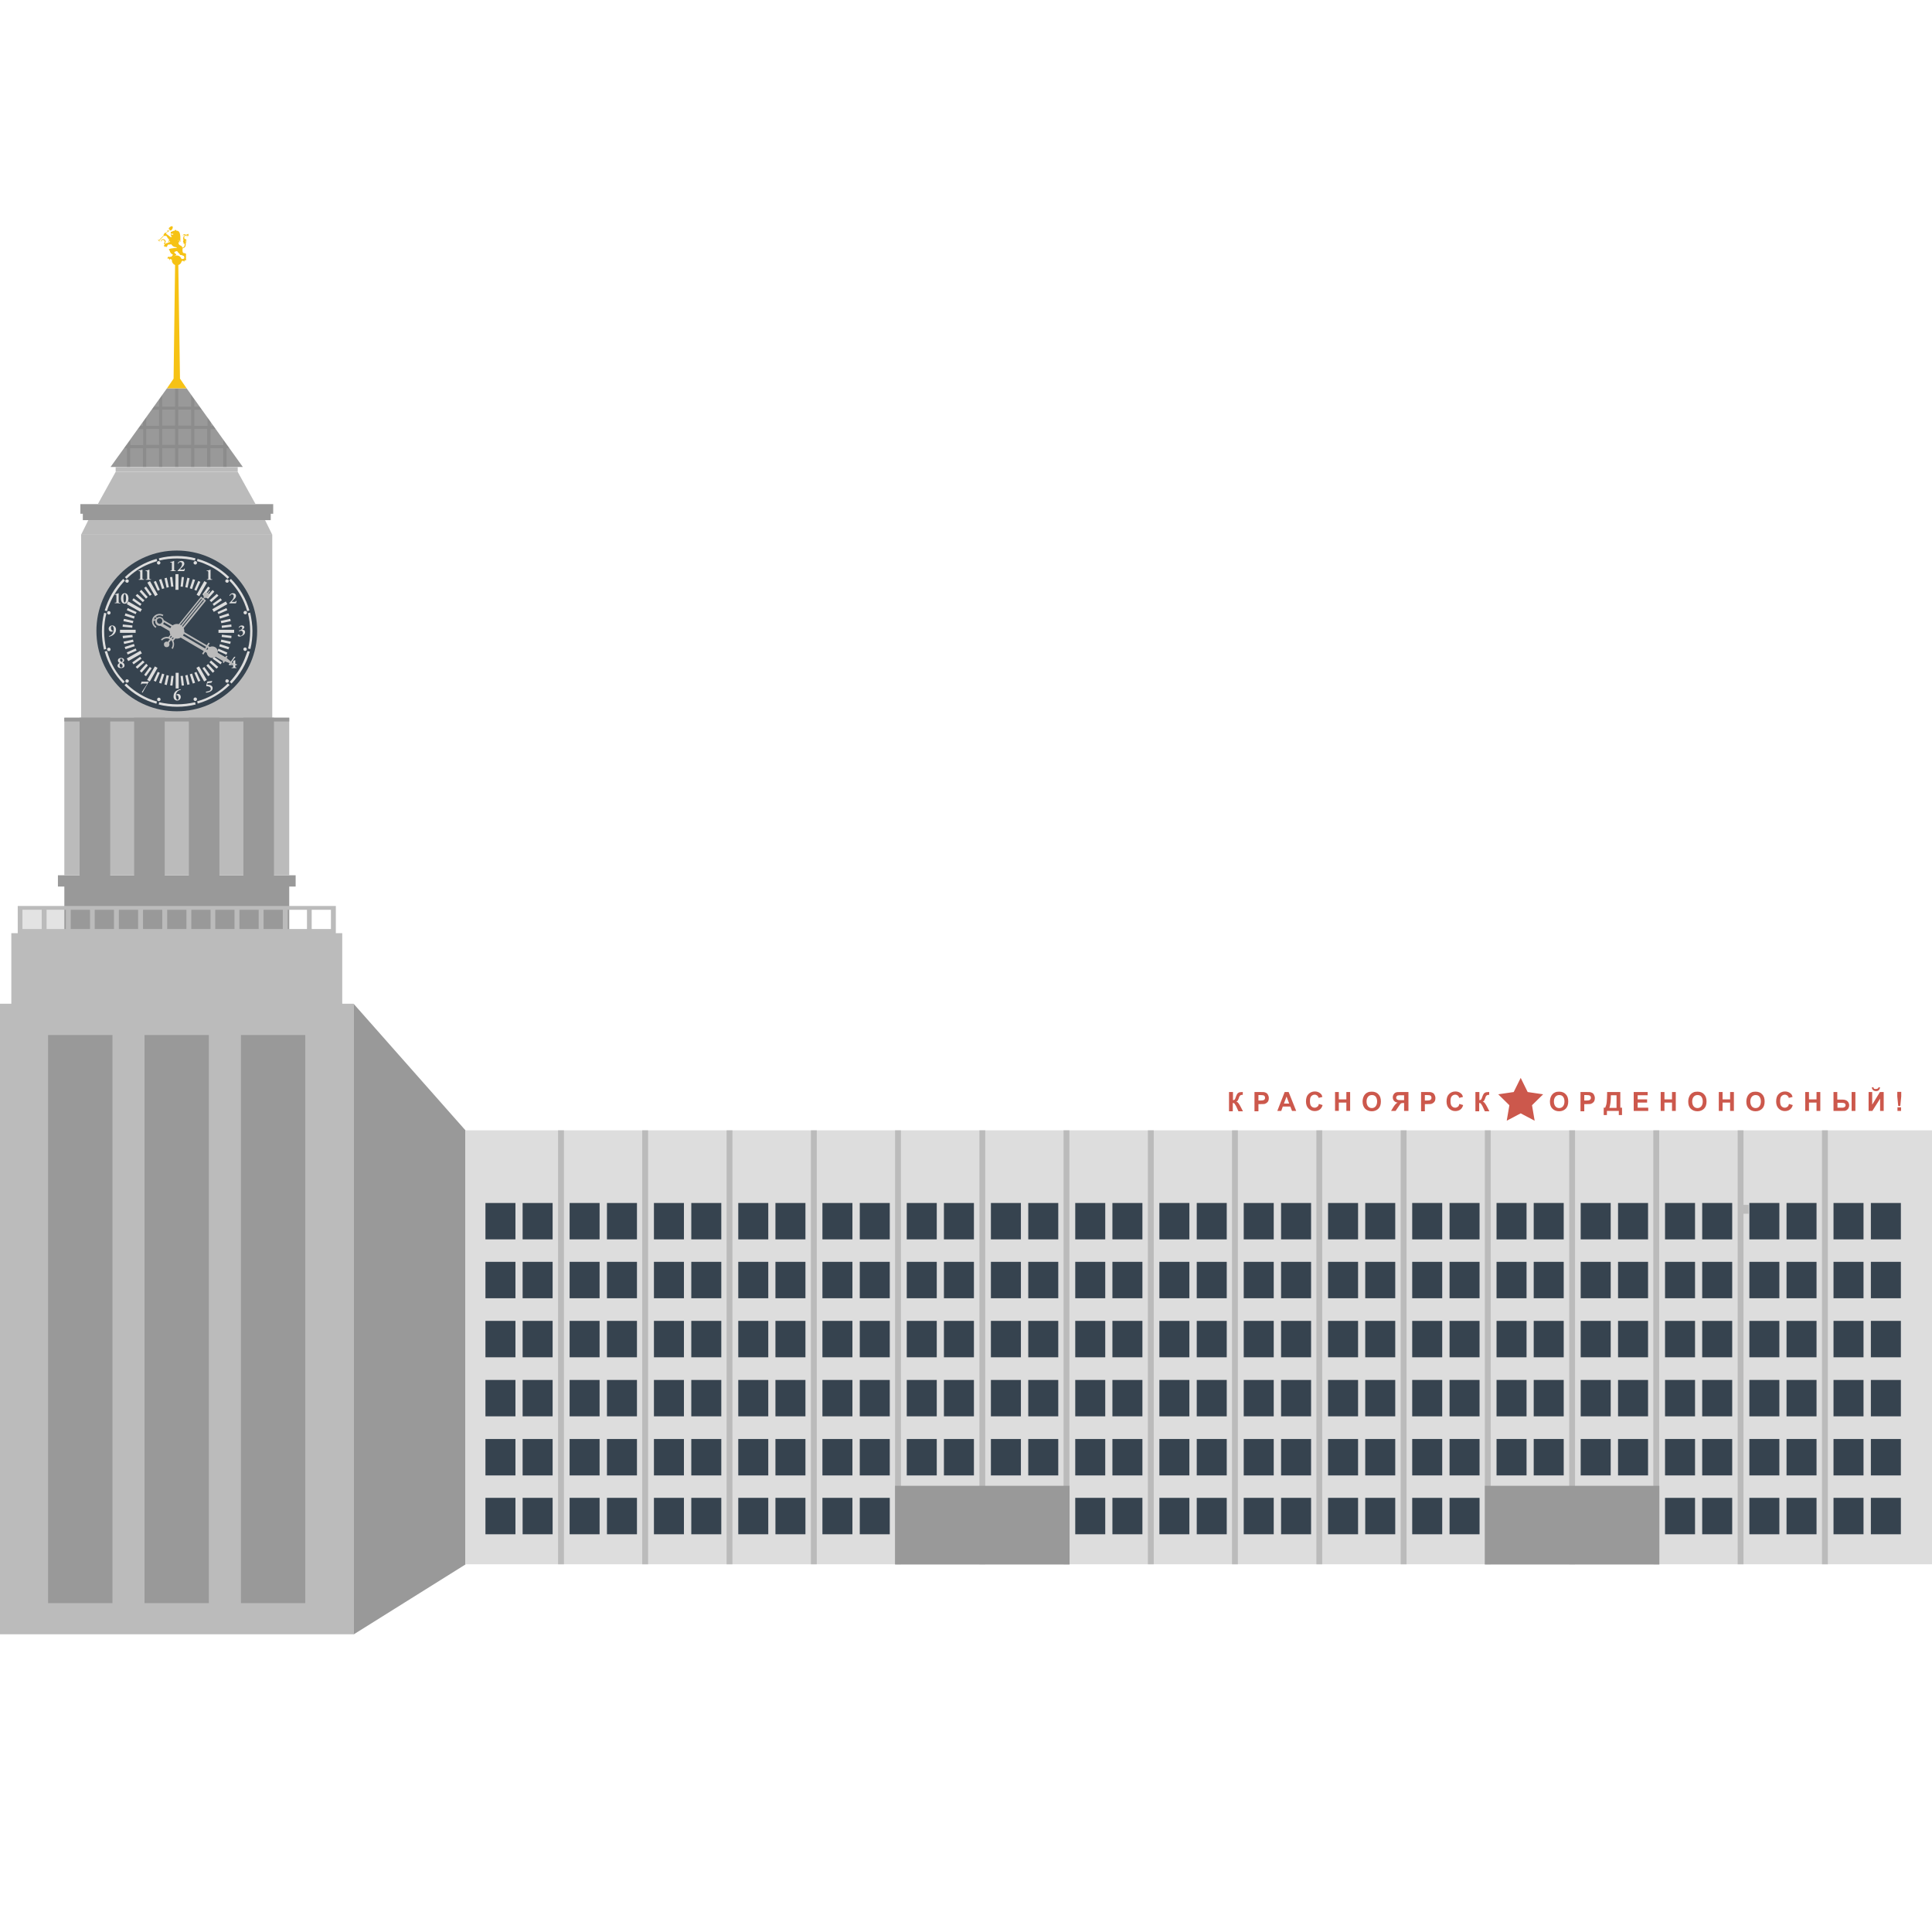 <svg xmlns="http://www.w3.org/2000/svg" viewBox="0 0 1024 1024" xml:space="preserve"><style>.st0{fill:#bbb}.st1{fill:#999}.st2{fill:#36434f}.st3{fill:#ddd}.st4{fill:#f6c214}</style><path class="st0" d="M0 532h187.4v334.2H0V532z"/><path class="st0" d="M6 494.6h175.4v38.3H6v-38.3z"/><path class="st1" d="M34.1 469.9h119.2v24.7H34.1v-24.7zm-3.4-6h126v6h-126v-6z"/><path class="st0" d="M43 283.3h101.3v97.9H43v-97.9z"/><path class="st0" d="M34.1 380.4h119.2v83.5H34.1v-83.5z"/><circle class="st2" cx="93.7" cy="334.4" r="42.6"/><path class="st0" d="M97.7 334.6c0 2.1-1.7 3.9-3.9 3.9-2.1 0-3.9-1.7-3.9-3.9 0-2.1 1.7-3.9 3.9-3.9s3.9 1.8 3.9 3.9z"/><path class="st3" d="M83.2 298.5c.1.5.6.8 1.1.7s.8-.6.7-1.1c-.1-.5-.6-.8-1.1-.7s-.8.6-.7 1.1zm20.1 71.2c-.5.1-.8.6-.7 1.1.1.5.6.8 1.1.7.5-.1.8-.6.7-1.1-.1-.5-.6-.8-1.1-.7zm-.7-71.6c-.1.5.2 1 .7 1.1.5.1 1-.2 1.1-.7.1-.5-.2-1-.7-1.1-.4-.1-.9.2-1.1.7zm-17.5 72.8c.1-.5-.2-1-.7-1.1s-1 .2-1.1.7c-.1.5.2 1 .7 1.1.4.1 1-.2 1.1-.7zM58.6 325c.1-.5-.2-1-.7-1.1s-1 .2-1.1.7c-.1.5.2 1 .7 1.1.5.1 1-.2 1.1-.7zm71.1 20c.5.1 1-.2 1.1-.7.1-.5-.2-1-.7-1.1-.5-.1-1 .2-1.1.7-.1.5.3 1 .7 1.1zm-63-37.7c-.4.4-.4 1 0 1.3.4.3 1 .4 1.3 0s.4-1 0-1.3-.9-.3-1.3 0zm54.3 54.3c.4-.4.4-1 0-1.3-.4-.3-1-.4-1.3 0-.3.4-.4 1 0 1.3.3.3.9.4 1.3 0zm-1.3-54.3c-.4.4-.4 1 0 1.3.4.3 1 .4 1.3 0s.4-1 0-1.3c-.4-.3-1-.3-1.3 0zM68 361.6c.4-.4.4-1 0-1.3-.4-.3-1-.4-1.3 0-.3.4-.4 1 0 1.3.4.3 1 .4 1.3 0zm62.9-37.1c-.1-.5-.6-.8-1.1-.7-.5.1-.8.6-.7 1.1.1.5.6.8 1.1.7.5-.1.8-.6.7-1.1zm-74.1 19.9c.1.5.6.8 1.1.7s.8-.6.7-1.1c-.1-.5-.6-.8-1.1-.7-.5.1-.9.6-.7 1.1zm10.1 17.9-.9.9c4.7 4.6 10.4 8 16.9 9.8l.3-1.2c-1.5-.4-3-.9-4.4-1.5-4.5-2-8.5-4.6-11.9-8zm42 7.9c-1.4.6-2.9 1.1-4.4 1.5l.3 1.2c6.4-1.8 12.2-5.2 16.9-9.8l-.9-.9c-3.4 3.5-7.4 6.1-11.9 8zm-15 3.1c-3.2 0-6.4-.4-9.5-1.1l-.3 1.2c3.1.8 6.4 1.2 9.8 1.2 3.4 0 6.6-.4 9.8-1.2l-.3-1.2c-3.2.7-6.4 1.1-9.5 1.1zm35.6-23.7c-1.8 4.4-4.5 8.3-7.7 11.8l.9.9c4.5-4.7 7.9-10.5 9.7-16.9l-1.2-.3c-.6 1.5-1.1 3.1-1.7 4.5zm0-30c.6 1.4 1.1 2.9 1.5 4.3l1.2-.3c-1.8-6.4-5.2-12.1-9.8-16.8l-.9.9c3.4 3.4 6.1 7.4 8 11.9zm3.1 5.1-1.2.3c.8 3.1 1.2 6.3 1.2 9.5s-.4 6.3-1.1 9.2l1.2.3c.8-3.1 1.1-6.3 1.1-9.6 0-3.2-.5-6.5-1.2-9.7zM78.8 299c1.4-.6 3-1.1 4.5-1.6l-.3-1.2c-6.4 1.8-12.1 5.2-16.8 9.7l.9.9c3.4-3.4 7.3-6 11.7-7.8zm-20.5 20.6c1.9-4.4 4.6-8.4 7.9-11.9l-.9-.9c-4.6 4.7-7.9 10.5-9.8 16.8l1.2.3c.4-1.5 1-2.9 1.6-4.3zm0 30c-.6-1.5-1.1-3-1.6-4.6l-1.2.3c1.8 6.4 5.2 12.2 9.7 16.9l.9-.9c-3.4-3.3-6-7.3-7.8-11.7zm62.3-42.8.9-.9c-4.6-4.5-10.4-7.9-16.8-9.7l-.3 1.2c1.5.4 3 .9 4.5 1.6 4.4 1.8 8.3 4.4 11.7 7.8zm-65.4 27.8c0-3.3.4-6.5 1.2-9.5l-1.2-.3c-.8 3.2-1.2 6.5-1.2 9.9 0 3.3.4 6.5 1.1 9.6l1.2-.3c-.7-3.1-1.1-6.2-1.1-9.4zM93.9 296c3.2 0 6.3.4 9.4 1.1l.3-1.2c-3.1-.8-6.3-1.2-9.7-1.2s-6.6.4-9.7 1.2l.3 1.2c3-.8 6.2-1.1 9.4-1.1zm.7 16.6v-8.3H93v8.3h1.6zm-1.5 44v8.3h1.6v-8.3h-1.6zm-29.5-21.2h8.3v-1.6h-8.3v1.6zm60.5-1.6h-8.3v1.6h8.3v-1.6zm-10.8-9.5 7.2-4.1-.8-1.4-7.2 4.1.8 1.4zm-38.9 20.6-7.2 4.1.8 1.4 7.2-4.1-.8-1.4zm3.7-36.1 4.1 7.2 1.4-.8-4.1-7.2-1.4.8zm31.5 51.6-4.1-7.2-1.4.8 4.1 7.2 1.4-.8zm10.9-11.3-7.2-4.1-.8 1.4 7.2 4.1.8-1.4zm-53.3-28.9 7.2 4.1.8-1.4-7.2-4.1-.8 1.4zm37-5 1.4.8 4.1-7.2-1.4-.8-4.1 7.2zM83.5 354l-1.4-.8-4.1 7.2 1.4.8 4.1-7.2zm7.2-43 1.2-.1-.6-5.1-1.2.1.6 5.1zm6.8 52.3-.6-5.1-1.2.1.6 5.1 1.2-.1zm-9.1-57.1-1.2.3 1.1 5 1.2-.3-1.1-5zm9.8 51.8 1.1 5 1.2-.3-1.1-5-1.2.3zm-12.7-51.1-1.2.4 1.6 4.9 1.2-.4-1.6-4.9zm16.7 55.4 1.2-.4-1.6-4.9-1.2.4 1.6 4.9zm-17.5-49.7-2.1-4.7-1.1.5 2.1 4.7 1.1-.5zm21.5 48.2-2.1-4.7-1.1.5 2.1 4.7 1.1-.5zm-3.2-48.2 1.1.5 2.1-4.7-1.1-.5-2.1 4.7zm-18.3 44-1.1-.5-2.1 4.7 1.1.5 2.1-4.7zm15.9-44.8 1.2.4 1.6-4.9-1.2-.3-1.6 4.8zm-13.5 45.6-1.2-.4-1.6 4.9 1.2.4 1.6-4.9zm12.2-51.2-1.1 5 1.2.3 1.1-5-1.2-.3zm-12.1 56.6 1.2.3 1.1-5-1.2-.3-1.1 5zm10.3-56.9-1.2-.1-.6 5.1 1.2.1.6-5.1zm-7.3 57.4 1.2.1.6-5.1-1.2-.1-.6 5.1zm-22.5-41-.5 1.1 4.7 2.1.5-1.1-4.7-2.1zM120 347l.5-1.1-4.7-2.1-.5 1.1 4.7 2.1zm-48.6-20.3-4.9-1.6-.4 1.2 4.9 1.6.4-1.2zm45.2 14.7-.4 1.2 4.9 1.6.4-1.2-4.9-1.6zm-45.9-12.3-5-1.1-.3 1.2 5 1.1.3-1.2zm46.3 11.1 5 1.1.3-1.2-5-1.1-.3 1.2zm-52-8 5.1.5.1-1.2-5.1-.5-.1 1.2zm57.7 4.8-5.1-.6-.1 1.2 5.1.6.1-1.2zm-43.3-21.2 1-.7-3-4.2-1 .7 3 4.2zm30.9 42.6 1-.7-3-4.2-1 .7 3 4.2zM74 313.5l3.4 3.8.9-.9-3.4-3.8-.9.9zm39.7 42.2-3.4-3.8-.9.9 3.4 3.8.9-.9zm-41.8-40 3.8 3.4.9-.9-3.8-3.4-.9.9zm43.8 37.8-3.8-3.4-.9.9 3.8 3.4.9-.9zm-45.6-35.4 4.2 3 .7-1-4.2-3-.7 1zm47.5 33-4.2-3-.7 1 4.2 3 .7-1zm-42.6-2-.7-1-4.2 3 .7 1 4.2-3zm37.7-29 .7 1 4.2-3-.7-1-4.2 3zM76.6 351l-.9-.9-3.8 3.4.9.9 3.8-3.4zm34.5-32.8.9.9 3.8-3.4-.9-.9-3.8 3.4zm-32.7 34.5-.9-.9-3.4 3.8.9.9 3.4-3.8zm30.9-36.2.9.9 3.4-3.8-.9-.9-3.4 3.8zm-32.9 41.2 1 .7 3-4.2-1-.7-3 4.2zm33.9-46.8-3 4.2 1 .7 3-4.2-1-.7zm-45.1 27.4 5.1-.6-.1-1.2-5.2.5.2 1.3zm57.5-6.1-.1-1.2-5.1.6.1 1.2 5.1-.6zM70.5 339l-5 1.1.3 1.2 5-1.1-.3-1.2zm46.5-9.9.3 1.2 5-1.1-.3-1.2-5 1.1zm-45.6 13.4-.4-1.2-4.9 1.6.4 1.2 4.9-1.6zm44.8-15.8.4 1.2 4.9-1.6-.4-1.2-4.9 1.6zm-49 19.1.5 1.1 4.7-2.1-.5-1.1-4.7 2.1zm53.3-22.4-.5-1.1-4.7 2.1.5 1.1 4.7-2.1zm-29.8-21h-.3c-.1 0-.1.3 0 .3h2.7c.1 0 .1-.3 0-.3h-.3c-.4 0-.5-.1-.5-.8v-4.2c0-.1-.1-.1-.1-.1-.1 0-.4.2-.8.3-.3.1-.7.2-1.1.2-.1 0-.1.3 0 .3h.4c.4 0 .4.2.4.7v2.7c0 .8 0 .9-.4.9zm7-1c-.3.5-.3.5-1 .5h-1c-.1 0-.2 0-.2-.1s.1-.2.5-.6l.4-.4c1-.9 1.3-1.4 1.3-2.1 0-.8-.6-1.4-1.6-1.4-.8 0-1.6.5-1.9 1.3 0 .1.2.2.3.1.3-.5.6-.8 1.1-.8.6 0 .9.5.9 1 0 .9-.5 1.6-1.1 2.3-.5.6-1 1-1.3 1.3 0 .1 0 .2.1.2h3.4c.2-.2.3-.8.4-1.3-.1-.1-.3-.1-.3 0zm-3.8 69.9c1.1 0 1.9-.8 1.9-1.9 0-.8-.5-1.6-1.5-1.6-.3 0-.7.2-.9.4 0 .1 0 .1.1.2h.2c.7 0 1 1 1 1.6 0 .4-.1.9-.6.9-.6 0-.9-1.1-.9-2 0-.8.2-1.6.6-2.1.5-.6.9-.9 2-1.2.1-.1.1-.3 0-.3-1 0-2 .6-2.7 1.1-.7.6-1.1 1.6-1.1 2.6-.1 1.3.6 2.3 1.9 2.3zm-32.4-37.6c0-1.1-.7-2.2-2-2.2-1.1 0-1.9.8-1.9 1.8 0 .9.6 1.5 1.4 1.5.3 0 .7-.1.9-.3v-.2h-.2c-.6-.1-.9-.9-.9-1.5 0-.5.2-1 .6-1 .7 0 .9 1.2.9 1.9 0 1.5-.9 3-2.5 3.4-.1.1-.1.2 0 .3.7 0 1.8-.5 2.5-1.1.8-.7 1.2-1.6 1.2-2.6zm66 3.3c-.1 0-.3 0-.4-.2-.1-.1-.3-.5-.6-.5s-.5.2-.5.5c0 .4.5.6.9.6s1.2-.2 2-.7c.7-.5 1-1.1 1-1.7 0-.8-.6-1.3-1.4-1.3-.1 0-.2-.1-.1-.1.9-.4 1.1-.8 1.1-1.1 0-.6-.5-1-1.3-1s-1.4.4-1.7 1.1c0 .1.1.2.2.2.3-.4.6-.7 1-.7s.7.3.7.6c0 .4-.2.6-.3.8-.3.3-1 .6-1.4.7-.1.2 0 .4.2.4.2-.2.5-.3.9-.3.6 0 1 .6 1 1.3-.1.9-.9 1.4-1.3 1.4zm-53.6-30h-.3c-.1 0-.1.3 0 .3h2.7c.1 0 .1-.3 0-.3H76c-.4 0-.5-.1-.5-.8V302c0-.1-.1-.1-.1-.1-.1 0-.4.2-.8.3-.3.1-.7.2-1.1.2-.1 0-.1.3 0 .3h.4c.4 0 .4.2.4.7v2.7c0 .8 0 .8-.4.9zm3.7 0h-.3c-.1 0-.1.3 0 .3H80c.1 0 .1-.3 0-.3h-.3c-.4 0-.5-.1-.5-.8V302c0-.1-.1-.1-.1-.1-.1 0-.4.2-.8.3-.3.1-.7.2-1.1.2-.1 0-.1.3 0 .3h.4c.4 0 .4.2.4.7v2.7c.1.8.1.8-.4.9zm31.6 60.1c.7 0 1.6-.2 2.3-.6.7-.4 1.2-.9 1.2-1.8 0-.7-.4-1.1-.9-1.4-.5-.3-1.3-.4-1.7-.4-.2 0-.3 0-.2-.3v-.2c0-.2.1-.2.2-.3l1.9-.2c.2-.2.4-.6.5-.9 0-.1 0-.1-.1-.1l-2.2.3c-.3 0-.3 0-.4.3l-.5 1.9c0 .2 0 .3.3.3.9.1 2.1.2 2.1 1.4 0 .5-.3.9-.8 1.1-.4.2-1.1.3-1.7.4-.1.2-.1.5 0 .5zm-46.9-14.3c0-.6.5-1.1 1.1-1.4-.5-.3-.9-.7-.9-1.3 0-.9.7-1.4 1.7-1.4.9 0 1.6.5 1.6 1.3 0 .6-.5.9-.9 1.1.6.3 1.1.8 1.1 1.6s-.6 1.4-1.9 1.4c-.9.1-1.8-.4-1.8-1.3zm1.3-3c0 .4.3.8 1 1.1.3-.2.4-.5.4-.9 0-.6-.4-.9-.7-.9-.4 0-.7.2-.7.7zm-.2 2.9c0 .6.3 1.1.9 1.1.4 0 .7-.3.7-.8 0-.7-.5-1-1.1-1.4-.4.3-.5.7-.5 1.1zm58.1-33.1c0 .1 0 .2.1.2h3.4c.2-.2.3-.8.4-1.3 0-.1-.2-.1-.3 0-.3.5-.3.5-1 .5h-1c-.1 0-.2 0-.2-.1s.1-.2.5-.6l.4-.4c1-.9 1.3-1.4 1.3-2.1 0-.8-.6-1.4-1.6-1.4-.8 0-1.6.5-1.9 1.3 0 .1.2.2.3.1.3-.5.6-.8 1.1-.8.6 0 .9.5.9 1 0 .9-.5 1.6-1.1 2.3-.5.6-1 1-1.3 1.3zm-57.8.2c.1 0 .1-.3 0-.3h-.3c-.4 0-.5-.1-.5-.8v-4.2c0-.1-.1-.1-.1-.1-.1 0-.4.2-.8.3-.3.1-.7.2-1.1.2-.1 0-.1.3 0 .3h.4c.4 0 .4.2.4.7v2.7c0 .7 0 .8-.5.8h-.3c-.1 0-.1.3 0 .3h1.4c.6.1 1.1.1 1.4.1zm2.4-5.4c1.4 0 2 1.4 2 2.8s-.6 2.8-2 2.8-2-1.4-2-2.8c0-1.3.6-2.8 2-2.8zm0 .4c-.6 0-.7 1.6-.7 2.3s.1 2.3.7 2.3.7-1.6.7-2.3-.1-2.3-.7-2.3zm58.8 37.7h.6c.1-.1.1-.4 0-.5h-.6c-.2 0-.2 0-.2-.3v-1.6c0-.1 0-.2-.1-.2-.2 0-.6.2-.8.3-.1 0-.2.1-.2.3v1.2c0 .2 0 .3-.2.3h-1c-.3 0-.3-.1-.2-.2l2.5-3.5c.1-.2.1-.2-.1-.2h-.3c-.1 0-.2.1-.3.2l-2.7 3.9c0 .1 0 .2.1.3h2c.2 0 .2 0 .2.3v.2c0 .7 0 .8-.5.8h-.3c-.1 0-.1.3 0 .3h2.5c.1 0 .1-.3 0-.3h-.2c-.4 0-.4-.1-.4-.8v-.2c.1-.3.1-.3.2-.3zm-49.7 14.3c0 .2.3.3.4.3l2.4-4.3c.3-.6.6-1.1.9-1.4 0 0 0-.1-.1-.1H75c-.1.3-.2.9-.3 1.3 0 .1.2.1.3.1.2-.3.3-.4.8-.4h1.8c.1 0 .3 0 .3.1 0 .2-.1.3-.3.7l-2.4 3.7zM110 307h-.3c-.1 0-.1.3 0 .3h2.7c.1 0 .1-.3 0-.3h-.3c-.4 0-.5-.1-.5-.8V302c0-.1-.1-.1-.1-.1-.1 0-.4.2-.8.3-.3.1-.7.2-1.1.2-.1 0-.1.3 0 .3h.4c.4 0 .4.2.4.7v2.7c.1.8 0 .8-.4.9z"/><path class="st0" d="m125.1 352.8-5-4 .5-.9-.7-.4-.5.8-4-2.3c.2-1.1-.3-2.4-1.4-3-.9-.5-1.9-.5-2.8-.1l-.9-.5.9-1.4-.7-.4-.9 1.4-22.8-13.3c-.2-.6-.5-1.1-1.1-1.4-.9-.5-2-.4-2.7.3l-.2-.9c1-.7 2.3-.8 3.4-.1l.4-.7c-1.9-1.1-4.3-.5-5.5 1.4-1.1 1.9-.5 4.3 1.4 5.5l.4-.7c-1.1-.6-1.7-1.8-1.5-3l.9-.2c-.2 1 .2 2 1.1 2.5.6.3 1.1.4 1.7.3l22.9 13.4-.9 1.4.7.4.9-1.4.9.5c.1.9.6 1.8 1.4 2.3 1.1.6 2.4.5 3.3-.2l4 2.3-.3.6.7.4.5-.9 5.9 2.3zm-43.5-24.4c.1-.3.2-.5.3-.8.2-.3.3-.5.5-.7l.3 1s0 .1-.1.1v.1l-1 .3zm2.3 2c-.7-.4-.9-1.3-.6-2 .4-.7 1.3-.9 2-.6.7.4.9 1.3.6 2-.4.8-1.3 1.1-2 .6zm2.5.3c.1-.1.2-.3.3-.4.1-.2.2-.3.2-.5l22.3 13-.5.9-22.3-13zm23 13.5.5-.9.5.3c-.1.1-.2.3-.3.4-.1.2-.2.3-.2.5l-.5-.3z"/><path class="st0" d="m91.9 339.7 16.9-20.9.4-.5-1.1-.9.4-.6c.6.3 1.4.2 1.9-.4.5-.6.4-1.4 0-1.9l1-1.2-.4-.3-1 1.2c-.6-.3-1.4-.2-1.9.4-.5.6-.4 1.4 0 1.9l-.4.6-1.1-.9-.4.5-16.9 20.9c-1.4-.3-3 .2-4 1.4l.6.5c1-1.2 2.8-1.5 4.1-.7l-1.1 1.4c-.6-.3-1.3-.1-1.7.4-.5.6-.4 1.6.2 2.1.6.5 1.6.4 2.1-.2.4-.6.4-1.3.1-1.8l1.1-1.4c1.1 1.1 1.1 2.9.2 4.2l.6.5c.9-1.3 1-3 .4-4.3zm-1.9-1.9 16.7-20.6.4.3-16.6 20.6c-.2-.2-.4-.2-.5-.3zm17.7-19.8.4.3-16.7 20.6c-.1-.1-.2-.3-.3-.4l16.6-20.5z"/><path class="st1" d="M76.6 548.6h34.1v301.1H76.6V548.6zm51.1 0h34.1v301.1h-34.1V548.6zm-102.2 0h34.1v301.1H25.5V548.6z"/><path class="st0" d="M9.4 480.2v15.1H178v-15.1H9.4zm12.7 12.2H11.9v-10.2h10.2v10.2zm12.8 0H24.7v-10.2h10.2v10.2zm12.8 0H37.5v-10.2h10.2v10.2zm12.8 0H50.2v-10.2h10.2v10.2zm12.7 0H63v-10.2h10.2v10.2zm12.8 0H75.8v-10.2H86v10.2zm12.8 0H88.6v-10.2h10.2v10.2zm12.8 0h-10.2v-10.2h10.2v10.2zm12.7 0h-10.2v-10.2h10.2v10.2zm12.8 0h-10.2v-10.2h10.2v10.2zm12.8 0h-10.2v-10.2h10.2v10.2zm12.8 0h-10.2v-10.2h10.2v10.2zm12.7 0h-10.2v-10.2h10.2v10.2z"/><path class="st1" d="M42.2 380.4h16.2v84.3H42.2v-84.3zm28.9 0h16.2v84.3H71.1v-84.3zm29 0h16.2v84.3h-16.2v-84.3zm28.9 0h16.2v84.3H129v-84.3z"/><path class="st0" d="M140.5 275.7H46.8l-3.8 7.7h101.3l-3.8-7.7z"/><path class="st1" d="M43.9 272.3h99.6v3.4H43.9v-3.4zm-1.3-5.1h102.2v5.1H42.6v-5.1z"/><path class="st0" d="M126 250.1H61.3l-9.4 17h83.5l-9.4-17zm-64.7-2.5H126v2.6H61.3v-2.6z"/><path class="st1" d="M98.9 205.8H88.5l-29.9 41.7h70.1l-29.8-41.7z"/><path class="st4" d="m95.4 200.7-.9-60.5h-1.7l-.8 60.5-3.5 5.1h10.4l-3.5-5.1z"/><circle class="st4" cx="93.7" cy="138" r="2.6"/><path class="st1" d="M34.1 380.4h119.2v2H34.1v-2z"/><path class="st4" d="M98.6 124.4h-.2c-.1 0-.2-.1-.3-.2-.2-.1-.4-.1-.6 0-.2 0-.3.2-.5.3-.1.1-.2.2-.2.3.3-.1.6-.3.9-.2 0 0 .1 0 .1.1s0 .1-.1.1c-.2.2-.3.3-.4.6-.3.6-.3 1.4 0 2-.1.1-.3.3-.3.4 0 .1.1.3.1.4.2.3.3.6.2 1.1.2 0 .3-.2.4-.3.2.5.2 1 0 1.5-.2.3-.4.6-.8.7h-.3c0-.1 0-.3-.1-.4-.2-.4-.6-.6-.9-.7-.4-.2-.8-.4-.9-.9-.1-.2-.1-.4-.1-.7v-.5h.1c-.1 0-.1-.3-.2-.3v-.3s.1-.3.2-.3c-.1.4-.2 1.1.2 1.4.1 0 .4.2.5.1-.6-.1-.3-1.1-.2-1.4.1.3.1.7.3.9.1.1.3 0 .4 0-.3.2-.3-.5-.3-.7v-1.3c0-.6 0-1.3-.2-2-.1-.6-.4-1.4-1.1-1.7-.1 0-.3-.1-.4-.1h-.4c0-.3-.4-.5-.6-.5-.1 0-.2.1-.2.2s0 .1-.1.2l-.1.1c-.1 0-1.1.1-1 .3-.3.1-.6.2-.8.3h-.2v.8c0 .1 0 .1.1.2s.2 0 .3 0h.6c.2 0 .4.1.4.3-.3 0-.7 0-1-.1-.3 0-.8-.1-1 .1.3-.1.7 0 1.1 0h.8c-.1.2-.3.3-.6.2-.2 0-.5-.2-.6 0v.6c0 .1.1.2.2.2s.3 0 .3.2c0 .1-.2.1-.3.2 0 0-.1.1-.2.1h-.1c-.1 0-.2-.1-.3-.2-.4-.3-.9-.7-1.3-1-.2-.1-.4-.3-.6-.4 0 0-.1 0-.1-.1 0 0-.2-.2-.2-.3 0 0 .1-.2.2-.2l.3-.3c.2-.2.3-.3.4-.5.1.1.2.3.3.3h.1l.2-.2c-.1-.1-.3-.2-.3-.3l.1-.1.6-.6c.2.2.3.3.6.5.1-.2.3-.3.5-.5s.4-.5.5-.8c.1-.3.1-.6 0-.9 0-.1-.1-.1-.2-.2H91c-.2 0-.4.1-.6.2-.4.3-.7.6-1.1.9.2.2.4.3.6.5-.3.2-.5.6-.8.8l-.3-.3s-.2.1-.2.2c0 0 0 .1.1.1 0 0 .2.1.2.2 0 0 0 .1-.1.1l-.5.5c-.1.1-.2.3-.3.3h-.1c-.1 0-.2-.1-.3-.1-.1 0-.1 0-.2.1l-.1.3c-.1 0-.2 0-.3.1 0 0-.1.3 0 .3-.1 0-.3.2-.3.3v.2l.1.1-.2.2-.7.7-1 1-.4.4-.3.3-.2-.2-.1-.1c-.1 0-.2.2-.2.2.1.1.3.2.3.3l.3.3s.1.2.2.2l.1-.1.1-.1c0-.1-.3-.2-.3-.3l.1-.1.2-.2.5-.5 1.1-1.1.6-.7c.2.1.3.3.6.4-.1 0-.2-.2-.1-.3h.5c.1 0 .2 0 .3.1.1.1.2.2.2.3l.6.9c.1.2.3.4.5.5 0 0 .1 0 .1.1v.1l-.1.4c0 .2 0 .4-.1.6-.1.2-.3.2-.4.2.3.2.6.1.7-.2.1-.1.1-.2.2-.3 0 0 0-.1.1-.2-.1.2.1.6.2.7-.4.2-.9.3-1.3.5-.1 0-.1.1-.2.1h-.4c-.2.1-.4.3-.6.5 0-.1-.1-.2-.2-.3v-.2c.1-.1.1-.2.2-.3.2-.4.1-.8-.1-1.1-.4-.7-1.4-.9-2-.3-.3.3-.5.8-.3 1.2 0-.4.2-.8.6-1 .3-.2.6-.2.9 0 .6.3.7 1.4 0 1.7l.3.4.1-.1s.1.1.1.2v.2l-.3.3c-.1.1-.2.3-.1.5 0 .1.2.2.3.2 0-.1-.1-.3 0-.4 0 0 0-.1.1 0v.2c0 .1 0 .2.1.3.1.1.3.2.4.3-.1-.1-.2-.3-.2-.4h.2l.1.1h.3c.1.1.2.3.3.3 0-.1-.1-.3-.1-.4s.1-.1.2-.2.2-.2.2-.3v-.3c0-.1.2-.2.3-.2 0 0 .1-.1.2-.1h.5c.3 0 .5 0 .8-.1h.2c.1 0 .1 0 .1.1s.1.2.2.3c.3.4.7.7 1.1.9.3.1.6.1.9.2.3 0 .6 0 .6.4-1 .1-2 .1-2.9.3-.3 0-.5.1-.7.2-.1 0-.3.1-.3.1-.1 0-.1 0-.2.1s0 .4.1.5l.2.2c.1.1.1.2.1.3.1.4.3.8.6 1.1.2.3.5.5.8.6.1.1.3.2.2.4-.1.2-.2.3-.3.4l-.4.4c-.1 0-.1.1-.2.1h-.5s-.1.1-.2.1h-.2c-.2-.1-.4-.2-.7 0-.2.1-.3.4-.3.6 0 .1-.1.3 0 .4.1-.1.2-.1.2-.2 0 0 .1-.1.2-.1 0 0 .1.1.1.2h.1s.1 0 .2.1c0 .1 0 .2.1.3 0 .1.1.2.2.3l.3.1s-.1-.1-.1-.2c-.1-.1-.1-.3-.1-.4h.3c.1-.1 0-.2.2 0 .1.1.3.3.5.3 0 .1 0 .2.1.3.1-.2.1-.3.2-.5.1-.1.1-.2.1-.3v-.2c0-.1.1-.1.2-.2l.4-.4c.3-.3.5-.6.8-.8.2-.1.6-.2.6-.5s-.3-.5-.5-.6c-.2-.1-.4-.2-.5-.5-.1-.3.4-.6.6-.6.2 0 .4-.1.6-.2h.3c.2.3.4.6.7.9l.4.4.2.2.1.1c.1.1 0 .1 0 .1 0 .3.3.4.6.4h.4c.1 0 .3.1.4.2.1.1.3.1.4.2h.3l.1.1c.1.3.2.7.2 1v.2s-.1.1-.2.1c0 0-.1 0-.1.1s-.1.1-.1.1h-.2c-.1 0-.3 0-.3.1-.1 0-.1.1-.2 0-.3-.1-.5-.1-.7 0-.2.2-.4.6-.3.9l.2-.3.1.1c.1 0 .1.1.2.1h.2c.1 0 .1.2.1.3 0 .1.1.2.3.2 0-.1-.1-.3 0-.3s.3 0 .3-.2c.1.1.2.3.3.3h.1v.1s0 .1.1.2h.1l.1-.2v-.1l.1-.1c0-.1.1-.2.1-.3h.5c.1 0 .3 0 .3-.1 0-.2-.1-.4-.1-.6v-2c0-.2.1-.5 0-.7-.1-.2-.3-.3-.6-.4-.2 0-.5 0-.7-.1-.1 0-.2-.1-.2-.1-.2-.2-.3-.4-.3-.7-.1-.5-.1-1 0-1.4v-.3h.1c.1 0 .2 0 .3-.1l.6-.3c.3-.3.6-.6.6-1.1 0-.3.1-.5.1-.8v-.9c.1.1.3.2.4.2-.2-.2-.3-.4-.4-.6 0-.1-.2-.4-.1-.6.1-.2.1.3.2.3l.3.6c-.1-.3-.1-.7-.1-1 0-.3-.2-.5-.5-.6h-.4l-.1-.2c-.1-.3-.2-.5-.1-.8 0-.4.2-.8.4-1.1.1.3.3.5.5.6.2.1.4.2.6.2.3 0 .6-.3.7-.6.1-.3 0-.7-.2-.9-.3.4-.7.4-1.1.5zm.9.9c0 .2-.3.2-.4.2-.3-.1-.3-.3-.5-.6.2-.1.4-.2.6-.1.2.1.3.3.3.5z"/><path d="M120.1 247.6v-10h1.5l-1.2-1.7h-.3v-.3l-1.7-2.4v2.7h-6.8v-8.5h2.7l-1.2-1.7h-1.4v-2l-1.7-2.4v4.4h-7v-8.5h3.9l-1.2-1.7H103v-3.7l-1.7-2.4v6.1h-6.8V206h-1.7v9.5H86v-6.1l-1.7 2.4v3.7h-2.7l-1.2 1.7h3.9v8.5h-6.8v-4.4l-1.7 2.4v2h-1.4l-1.2 1.7h2.7v8.5h-6.8v-2.7l-1.7 2.4v.3H67l-1.2 1.7h1.5v10H69v-10h6.8v10h1.7v-10h6.8v10H86v-10h6.8v10h1.7v-10h6.8v10h1.7v-10h6.8v10h1.7v-10h6.8v10h1.8zm-35.8-11.8h-6.8v-8.5h6.8v8.5zm8.5 0H86v-8.5h6.8v8.5zm0-10.2H86v-8.5h6.8v8.5zm8.5 10.2h-6.8v-8.5h6.8v8.5zm0-10.2h-6.8v-8.5h6.8v8.5zm8.6 10.2H103v-8.5h6.8v8.5zM22.1 492.4H11.9v-10.2h10.2v10.2zm12 0h-9.4v-10.2h9.4v10.2z" opacity=".15" fill="#444"/><path class="st1" d="m187.4 532 59.3 67.1v230.1l-59.3 37.1V562z"/><path class="st3" d="M246.7 599.1H1024v230H246.7z"/><path class="st2" d="M257.3 637.6h15.9v19.3h-15.9zm19.7 0h15.9v19.3H277zm-19.7 31.2h15.9v19.3h-15.9zm19.7 0h15.9v19.3H277zm-19.7 31.3h15.9v19.3h-15.9zm19.7 0h15.9v19.3H277zm-19.7 31.3h15.9v19.3h-15.9zm19.7 0h15.9v19.3H277zm-19.7 31.3h15.9V782h-15.9zm19.7 0h15.9V782H277zm-19.7 31.2h15.9v19.3h-15.9zm19.7 0h15.9v19.3H277z"/><path class="st0" d="M295.8 599.1h3.1v230h-3.1z"/><path class="st2" d="M301.9 637.6h15.9v19.3h-15.9zm19.8 0h15.9v19.3h-15.9zm-19.8 31.2h15.9v19.3h-15.9zm19.8 0h15.9v19.3h-15.9zm-19.8 31.3h15.9v19.3h-15.9zm19.8 0h15.9v19.3h-15.9zm-19.8 31.3h15.9v19.3h-15.9zm19.8 0h15.9v19.3h-15.9zm-19.8 31.3h15.9V782h-15.9zm19.8 0h15.9V782h-15.9zm-19.8 31.2h15.9v19.3h-15.9zm19.8 0h15.9v19.3h-15.9z"/><path class="st0" d="M340.4 599.1h3.1v230h-3.1z"/><path class="st2" d="M346.6 637.6h15.9v19.3h-15.9zm19.8 0h15.9v19.3h-15.9zm-19.8 31.2h15.9v19.3h-15.9zm19.8 0h15.9v19.3h-15.9zm-19.8 31.3h15.9v19.3h-15.9zm19.8 0h15.9v19.3h-15.9zm-19.8 31.3h15.9v19.3h-15.9zm19.8 0h15.9v19.3h-15.9zm-19.8 31.3h15.9V782h-15.9zm19.8 0h15.9V782h-15.9zm-19.8 31.2h15.9v19.3h-15.9zm19.8 0h15.9v19.3h-15.9z"/><path class="st0" d="M385.1 599.1h3.1v230h-3.1z"/><path class="st2" d="M391.3 637.6h15.9v19.3h-15.9zm19.7 0h15.9v19.3H411zm-19.7 31.2h15.9v19.3h-15.9zm19.7 0h15.9v19.3H411zm-19.7 31.3h15.9v19.3h-15.9zm19.7 0h15.9v19.3H411zm-19.7 31.3h15.9v19.3h-15.9zm19.7 0h15.9v19.3H411zm-19.7 31.3h15.9V782h-15.9zm19.7 0h15.9V782H411zm-19.7 31.2h15.9v19.3h-15.9zm19.7 0h15.9v19.3H411z"/><path class="st0" d="M429.8 599.1h3.1v230h-3.1z"/><path class="st2" d="M435.9 637.6h15.9v19.3h-15.9zm19.8 0h15.9v19.3h-15.9zm-19.8 31.2h15.9v19.3h-15.9zm19.8 0h15.9v19.3h-15.9zm-19.8 31.3h15.9v19.3h-15.9zm19.8 0h15.9v19.3h-15.9zm-19.8 31.3h15.9v19.3h-15.9zm19.8 0h15.9v19.3h-15.9zm-19.8 31.3h15.9V782h-15.9zm19.8 0h15.9V782h-15.9zm-19.8 31.2h15.9v19.3h-15.9zm19.8 0h15.9v19.3h-15.9z"/><path class="st0" d="M474.4 599.1h3.1v230h-3.1z"/><path class="st2" d="M480.6 637.6h15.9v19.3h-15.9zm19.7 0h15.9v19.3h-15.9zm-19.7 31.2h15.9v19.3h-15.9zm19.7 0h15.9v19.3h-15.9zm-19.7 31.3h15.9v19.3h-15.9zm19.7 0h15.9v19.3h-15.9zm-19.7 31.3h15.9v19.3h-15.9zm19.7 0h15.9v19.3h-15.9zm-19.7 31.3h15.9V782h-15.9zm19.7 0h15.9V782h-15.9z"/><path class="st0" d="M519.1 599.1h3.1v230h-3.1z"/><path class="st2" d="M525.2 637.6h15.9v19.3h-15.9zm19.8 0h15.9v19.3H545zm-19.8 31.2h15.9v19.3h-15.9zm19.8 0h15.9v19.3H545zm-19.8 31.3h15.9v19.3h-15.9zm19.8 0h15.9v19.3H545zm-19.8 31.3h15.9v19.3h-15.9zm19.8 0h15.9v19.3H545zm-19.8 31.3h15.9V782h-15.9zm19.8 0h15.9V782H545z"/><path class="st0" d="M563.7 599.1h3.1v230h-3.1z"/><path class="st2" d="M569.9 637.6h15.9v19.3h-15.9zm19.7 0h15.9v19.3h-15.9zm-19.7 31.2h15.9v19.3h-15.9zm19.7 0h15.9v19.3h-15.9zm-19.7 31.3h15.9v19.3h-15.9zm19.7 0h15.9v19.3h-15.9zm-19.7 31.3h15.9v19.3h-15.9zm19.7 0h15.9v19.3h-15.9zm-19.7 31.3h15.9V782h-15.9zm19.7 0h15.9V782h-15.9zm-19.7 31.2h15.9v19.3h-15.9zm19.7 0h15.9v19.3h-15.9z"/><path class="st0" d="M608.4 599.1h3.1v230h-3.1z"/><path class="st2" d="M614.5 637.6h15.9v19.3h-15.9zm19.8 0h15.9v19.3h-15.9zm-19.8 31.2h15.9v19.3h-15.9zm19.8 0h15.9v19.3h-15.9zm-19.8 31.3h15.9v19.3h-15.9zm19.8 0h15.9v19.3h-15.9zm-19.8 31.3h15.9v19.3h-15.9zm19.8 0h15.9v19.3h-15.9zm-19.8 31.3h15.9V782h-15.9zm19.8 0h15.9V782h-15.9zm-19.8 31.2h15.9v19.3h-15.9zm19.8 0h15.9v19.3h-15.9z"/><path class="st0" d="M653 599.1h3.1v230H653z"/><path class="st2" d="M659.2 637.6h15.9v19.3h-15.9zm19.8 0h15.9v19.3H679zm-19.8 31.2h15.9v19.3h-15.9zm19.8 0h15.9v19.3H679zm-19.8 31.3h15.9v19.3h-15.9zm19.8 0h15.9v19.3H679zm-19.8 31.3h15.9v19.3h-15.9zm19.8 0h15.9v19.3H679zm-19.8 31.3h15.9V782h-15.9zm19.8 0h15.9V782H679zm-19.8 31.2h15.9v19.3h-15.9zm19.8 0h15.9v19.3H679z"/><path class="st0" d="M697.7 599.1h3.1v230h-3.1z"/><path class="st2" d="M703.9 637.6h15.9v19.3h-15.9zm19.7 0h15.9v19.3h-15.9zm-19.7 31.2h15.9v19.3h-15.9zm19.7 0h15.9v19.3h-15.9zm-19.7 31.3h15.9v19.3h-15.9zm19.7 0h15.9v19.3h-15.9zm-19.7 31.3h15.9v19.3h-15.9zm19.7 0h15.9v19.3h-15.9zm-19.7 31.3h15.9V782h-15.9zm19.7 0h15.9V782h-15.9zm-19.7 31.2h15.9v19.3h-15.9zm19.7 0h15.9v19.3h-15.9z"/><path class="st0" d="M742.4 599.1h3.1v230h-3.1z"/><path class="st2" d="M748.5 637.6h15.9v19.3h-15.9zm19.8 0h15.9v19.3h-15.9zm-19.8 31.2h15.9v19.3h-15.9zm19.8 0h15.9v19.3h-15.9zm-19.8 31.3h15.9v19.3h-15.9zm19.8 0h15.9v19.3h-15.9zm-19.8 31.3h15.9v19.3h-15.9zm19.8 0h15.9v19.3h-15.9zm-19.8 31.3h15.9V782h-15.9zm19.8 0h15.9V782h-15.9zm-19.8 31.2h15.9v19.3h-15.9zm19.8 0h15.9v19.3h-15.9z"/><path class="st0" d="M787 599.1h3.1v230H787z"/><path class="st2" d="M793.2 637.6h15.9v19.3h-15.9zm19.7 0h15.9v19.3h-15.9zm-19.7 31.2h15.9v19.3h-15.9zm19.7 0h15.9v19.3h-15.9zm-19.7 31.3h15.9v19.3h-15.9zm19.7 0h15.9v19.3h-15.9zm-19.7 31.3h15.9v19.3h-15.9zm19.7 0h15.9v19.3h-15.9zm-19.7 31.3h15.9V782h-15.9zm19.7 0h15.9V782h-15.9z"/><path class="st0" d="M831.7 599.1h3.1v230h-3.1z"/><path class="st2" d="M837.8 637.6h15.9v19.3h-15.9zm19.8 0h15.9v19.3h-15.9zm-19.8 31.2h15.9v19.3h-15.9zm19.8 0h15.9v19.3h-15.9zm-19.8 31.3h15.9v19.3h-15.9zm19.8 0h15.9v19.3h-15.9zm-19.8 31.3h15.9v19.3h-15.9zm19.8 0h15.9v19.3h-15.9zm-19.8 31.3h15.9V782h-15.9zm19.8 0h15.9V782h-15.9z"/><path class="st0" d="M876.3 599.1h3.1v230h-3.1z"/><path class="st2" d="M882.5 637.6h15.9v19.3h-15.9zm19.7 0h15.9v19.3h-15.9zm-19.7 31.2h15.9v19.3h-15.9zm19.7 0h15.9v19.3h-15.9zm-19.7 31.3h15.9v19.3h-15.9zm19.7 0h15.9v19.3h-15.9zm-19.7 31.3h15.9v19.3h-15.9zm19.7 0h15.9v19.3h-15.9zm-19.7 31.3h15.9V782h-15.9zm19.7 0h15.9V782h-15.9zm-19.7 31.2h15.9v19.3h-15.9zm19.7 0h15.9v19.3h-15.9z"/><path class="st0" d="M921 599.1h3.1v230H921zm3.1 39.5h2.7v4.7h-2.7z"/><path class="st2" d="M927.2 637.6h15.9v19.3h-15.9zm19.7 0h15.9v19.3h-15.9zm-19.7 31.2h15.9v19.3h-15.9zm19.7 0h15.9v19.3h-15.9zm-19.7 31.3h15.9v19.3h-15.9zm19.7 0h15.9v19.3h-15.9zm-19.7 31.3h15.9v19.3h-15.9zm19.7 0h15.9v19.3h-15.9zm-19.7 31.3h15.9V782h-15.9zm19.7 0h15.9V782h-15.9zm-19.7 31.2h15.9v19.3h-15.9zm19.7 0h15.9v19.3h-15.9z"/><path class="st0" d="M965.7 599.1h3.1v230h-3.1z"/><path class="st2" d="M971.8 637.6h15.9v19.3h-15.9zm19.8 0h15.9v19.3h-15.9zm-19.8 31.2h15.9v19.3h-15.9zm19.8 0h15.9v19.3h-15.9zm-19.8 31.3h15.9v19.3h-15.9zm19.8 0h15.9v19.3h-15.9zm-19.8 31.3h15.9v19.3h-15.9zm19.8 0h15.9v19.3h-15.9zm-19.8 31.3h15.9V782h-15.9zm19.8 0h15.9V782h-15.9zm-19.8 31.2h15.9v19.3h-15.9zm19.8 0h15.9v19.3h-15.9z"/><path class="st1" d="M474.4 787.5h92.5v41.7h-92.5zm312.6 0h92.5v41.7H787z"/><path d="M651.5 578.8h2v4.3c.5 0 .8-.2.9-.3.2-.2.4-.7.7-1.6.4-1.1.8-1.8 1.3-2 .4-.3 1.1-.4 2-.4h.3v1.5h-.3c-.4 0-.7.1-.9.2-.2.1-.3.3-.5.5-.1.2-.3.6-.5 1.3-.1.3-.3.6-.4.9-.1.2-.4.5-.8.7.5.1.8.4 1.1.8.3.4.6.9 1 1.6l1.4 2.7h-2.4l-1.2-2.6s-.1-.1-.1-.2c0 0-.1-.2-.3-.5-.3-.5-.5-.8-.6-.9-.2-.1-.4-.2-.8-.2v4.4h-2v-10.2zm13.4 10v-10h3.2c1.2 0 2 0 2.4.2.6.2 1.1.5 1.4 1s.6 1.2.6 2c0 .6-.1 1.1-.3 1.6-.2.4-.5.7-.9 1-.3.2-.7.4-1 .5-.5.1-1.2.1-2.1.1H667v3.8h-2.1zm2.1-8.3v2.8h1.1c.8 0 1.3-.1 1.6-.2.3-.1.5-.3.6-.5.2-.2.2-.5.2-.8 0-.4-.1-.7-.3-.9-.2-.2-.5-.4-.8-.4-.2 0-.7-.1-1.5-.1h-.9zm20 8.3h-2.2l-.9-2.3h-4l-.8 2.3H677l3.9-10h2.1l4 10zm-3.7-3.9-1.4-3.7-1.4 3.7h2.8zm15.7.2 2 .6c-.3 1.1-.8 1.9-1.5 2.4s-1.6.8-2.7.8c-1.3 0-2.4-.5-3.3-1.4-.9-.9-1.3-2.2-1.3-3.7 0-1.7.4-3 1.3-3.9.9-.9 2-1.4 3.4-1.4 1.2 0 2.2.4 3 1.1.5.4.8 1 1 1.8l-2 .5c-.1-.5-.4-.9-.7-1.2-.4-.3-.8-.5-1.4-.5-.7 0-1.3.3-1.8.8s-.7 1.4-.7 2.6c0 1.3.2 2.2.7 2.7.5.5 1 .8 1.8.8.5 0 1-.2 1.4-.5s.7-.7.8-1.5zm8.6 3.7v-10h2v3.9h4v-3.9h2v10h-2v-4.4h-4v4.4h-2zm14.6-4.9c0-1 .2-1.9.5-2.6.2-.5.5-1 .9-1.4.4-.4.8-.7 1.3-.9.6-.3 1.3-.4 2.2-.4 1.5 0 2.7.5 3.5 1.4.9.9 1.3 2.2 1.3 3.8 0 1.6-.4 2.9-1.3 3.8-.9.9-2.1 1.4-3.5 1.4-1.5 0-2.7-.5-3.6-1.4-.8-.9-1.3-2.1-1.3-3.7zm2.1-.1c0 1.1.3 2 .8 2.6s1.2.9 2 .9 1.5-.3 2-.9c.5-.6.8-1.5.8-2.6s-.3-2-.8-2.6c-.5-.6-1.2-.8-2-.8s-1.5.3-2 .9-.8 1.4-.8 2.5zm19.9 5v-4.2h-.4c-.6 0-1.1.1-1.3.3-.3.2-.7.8-1.3 1.7l-1.5 2.2h-2.4l1.2-2c.5-.8.9-1.3 1.2-1.6s.6-.6 1.1-.8c-.9-.1-1.6-.5-2-1-.4-.5-.6-1.1-.6-1.8 0-.6.2-1.2.5-1.6.3-.5.7-.8 1.2-1 .5-.2 1.3-.2 2.3-.2h4.3v10h-2.3zm0-8.3h-1.6c-.8 0-1.3 0-1.6.1-.3 0-.5.2-.7.4-.2.2-.3.5-.3.8 0 .3.1.6.3.8.2.2.4.3.7.4.3.1.8.1 1.7.1h1.5v-2.6zm9 8.3v-10h3.2c1.2 0 2 0 2.4.2.6.2 1.1.5 1.4 1s.6 1.2.6 2c0 .6-.1 1.1-.3 1.6-.2.4-.5.7-.9 1-.3.2-.7.4-1 .5-.5.1-1.2.1-2.1.1h-1.3v3.8h-2zm2-8.3v2.8h1.1c.8 0 1.3-.1 1.6-.2.3-.1.5-.3.6-.5.2-.2.2-.5.2-.8 0-.4-.1-.7-.3-.9-.2-.2-.5-.4-.8-.4-.2 0-.7-.1-1.5-.1h-.9zm18.3 4.6 2 .6c-.3 1.1-.8 1.9-1.5 2.4s-1.6.8-2.7.8c-1.3 0-2.4-.5-3.3-1.4-.9-.9-1.3-2.2-1.3-3.7 0-1.7.4-3 1.3-3.9.9-.9 2-1.4 3.4-1.4 1.2 0 2.2.4 3 1.1.5.4.8 1 1 1.8l-2 .5c-.1-.5-.4-.9-.7-1.2-.4-.3-.8-.5-1.4-.5-.7 0-1.3.3-1.8.8s-.7 1.4-.7 2.6c0 1.3.2 2.2.7 2.7.5.5 1 .8 1.8.8.5 0 1-.2 1.4-.5s.6-.7.8-1.5zm8.6-6.3h2v4.3c.5 0 .8-.2.9-.3.2-.2.4-.7.7-1.6.4-1.1.8-1.8 1.3-2 .4-.3 1.1-.4 2-.4h.3v1.5h-.3c-.4 0-.7.1-.9.2-.2.1-.3.3-.5.5-.1.2-.3.6-.5 1.3-.1.3-.3.6-.4.9-.1.2-.4.5-.8.7.5.1.8.4 1.1.8.3.4.6.9 1 1.6l1.4 2.7H787l-1.2-2.6s-.1-.1-.1-.2c0 0-.1-.2-.3-.5-.3-.5-.5-.8-.6-.9-.2-.1-.4-.2-.8-.2v4.4h-2v-10.2zm39.4 5.1c0-1 .2-1.9.5-2.6.2-.5.5-1 .9-1.4.4-.4.8-.7 1.3-.9.6-.3 1.3-.4 2.2-.4 1.5 0 2.7.5 3.5 1.4.9.9 1.3 2.2 1.3 3.8 0 1.6-.4 2.9-1.3 3.8-.9.9-2.1 1.4-3.5 1.4-1.5 0-2.7-.5-3.6-1.4-.9-.9-1.3-2.1-1.3-3.7zm2.1-.1c0 1.1.3 2 .8 2.6s1.2.9 2 .9 1.5-.3 2-.9c.5-.6.8-1.5.8-2.6s-.3-2-.8-2.6c-.5-.6-1.2-.8-2-.8s-1.5.3-2 .9-.8 1.4-.8 2.5zm14.1 5v-10h3.2c1.2 0 2 0 2.4.2.6.2 1.1.5 1.4 1s.6 1.2.6 2c0 .6-.1 1.1-.3 1.6-.2.4-.5.7-.9 1-.3.2-.7.4-1 .5-.5.1-1.2.1-2.1.1h-1.3v3.8h-2zm2-8.3v2.8h1.1c.8 0 1.3-.1 1.6-.2.3-.1.5-.3.6-.5.2-.2.2-.5.2-.8 0-.4-.1-.7-.3-.9-.2-.2-.5-.4-.8-.4-.2 0-.7-.1-1.5-.1h-.9zm12.2-1.7h6.9v8.3h.9v3.9H858v-2.2h-6.3v2.2H850v-3.9h.8c.4-.9.7-1.9.8-3s.2-2.6.2-4.3v-1zm1.9 1.7c0 3-.3 5.3-.8 6.7h3.8v-6.7h-3zm12.1 8.3v-10h7.4v1.7H868v2.2h5v1.7h-5v2.7h5.6v1.7h-7.7zm14.3 0v-10h2v3.9h4v-3.9h2v10h-2v-4.4h-4v4.4h-2zm14.6-4.9c0-1 .2-1.9.5-2.6.2-.5.5-1 .9-1.4.4-.4.8-.7 1.3-.9.6-.3 1.3-.4 2.2-.4 1.5 0 2.7.5 3.5 1.4.9.9 1.3 2.2 1.3 3.8 0 1.6-.4 2.9-1.3 3.8-.9.9-2.1 1.4-3.5 1.4-1.5 0-2.7-.5-3.6-1.4-.9-.9-1.3-2.1-1.3-3.7zm2.1-.1c0 1.1.3 2 .8 2.6s1.2.9 2 .9 1.5-.3 2-.9c.5-.6.8-1.5.8-2.6s-.3-2-.8-2.6c-.5-.6-1.2-.8-2-.8s-1.5.3-2 .9-.8 1.4-.8 2.5zm14.1 5v-10h2v3.9h4v-3.9h2v10h-2v-4.4h-4v4.4h-2zm14.6-4.9c0-1 .2-1.9.5-2.6.2-.5.5-1 .9-1.4.4-.4.8-.7 1.3-.9.6-.3 1.3-.4 2.2-.4 1.5 0 2.7.5 3.5 1.4.9.9 1.3 2.2 1.3 3.8 0 1.6-.4 2.9-1.3 3.8-.9.9-2.1 1.4-3.5 1.4-1.5 0-2.7-.5-3.6-1.4-.9-.9-1.3-2.1-1.3-3.7zm2.1-.1c0 1.1.3 2 .8 2.6s1.2.9 2 .9 1.5-.3 2-.9c.5-.6.8-1.5.8-2.6s-.3-2-.8-2.6c-.5-.6-1.2-.8-2-.8s-1.5.3-2 .9-.8 1.4-.8 2.5zm20.5 1.3 2 .6c-.3 1.1-.8 1.9-1.5 2.4s-1.6.8-2.7.8c-1.3 0-2.4-.5-3.3-1.4-.9-.9-1.3-2.2-1.3-3.7 0-1.7.4-3 1.3-3.9.9-.9 2-1.4 3.4-1.4 1.2 0 2.2.4 3 1.1.5.4.8 1 1 1.8l-2 .5c-.1-.5-.4-.9-.7-1.2-.4-.3-.8-.5-1.4-.5-.7 0-1.3.3-1.8.8s-.7 1.4-.7 2.6c0 1.3.2 2.2.7 2.7.5.5 1 .8 1.8.8.5 0 1-.2 1.4-.5s.6-.7.8-1.5zm8.6 3.7v-10h2v3.9h4v-3.9h2v10h-2v-4.4h-4v4.4h-2zm15-10h2v4h2.7c.7 0 1.3.1 1.8.3.5.2.9.5 1.3 1 .3.5.5 1.1.5 1.7 0 .7-.2 1.3-.5 1.8-.4.5-.8.8-1.2 1-.4.2-1.1.2-1.9.2h-4.7v-10zm2.1 8.3h2c.6 0 1.1 0 1.3-.1.2-.1.5-.2.7-.4.2-.2.3-.5.3-.8 0-.4-.2-.8-.5-1-.3-.2-.9-.3-1.7-.3h-2.1v2.6zm7.5-8.3h2v10h-2v-10zm9 0h1.9v6.7l4.1-6.7h2v10h-1.9v-6.5l-4.1 6.5h-2v-10zm5.2-2.5h.9c-.1.6-.3 1.1-.7 1.5-.4.4-.9.5-1.5.5s-1.1-.2-1.5-.5c-.4-.4-.6-.8-.7-1.5h.9c0 .3.1.6.3.7.2.2.5.2.9.2s.7-.1.9-.2c.4-.1.5-.4.5-.7zm10.5 9.9-.5-5.1v-2.4h2.1v2.4l-.5 5.1h-1.1zm-.4 2.6v-1.9h1.9v1.9h-1.9zM806 571.3l3.7 7.5 8.2 1.2-5.9 5.8 1.4 8.2-7.4-3.9-7.4 3.9 1.4-8.2-5.9-5.8 8.2-1.2z" fill="#cc584c"/></svg>